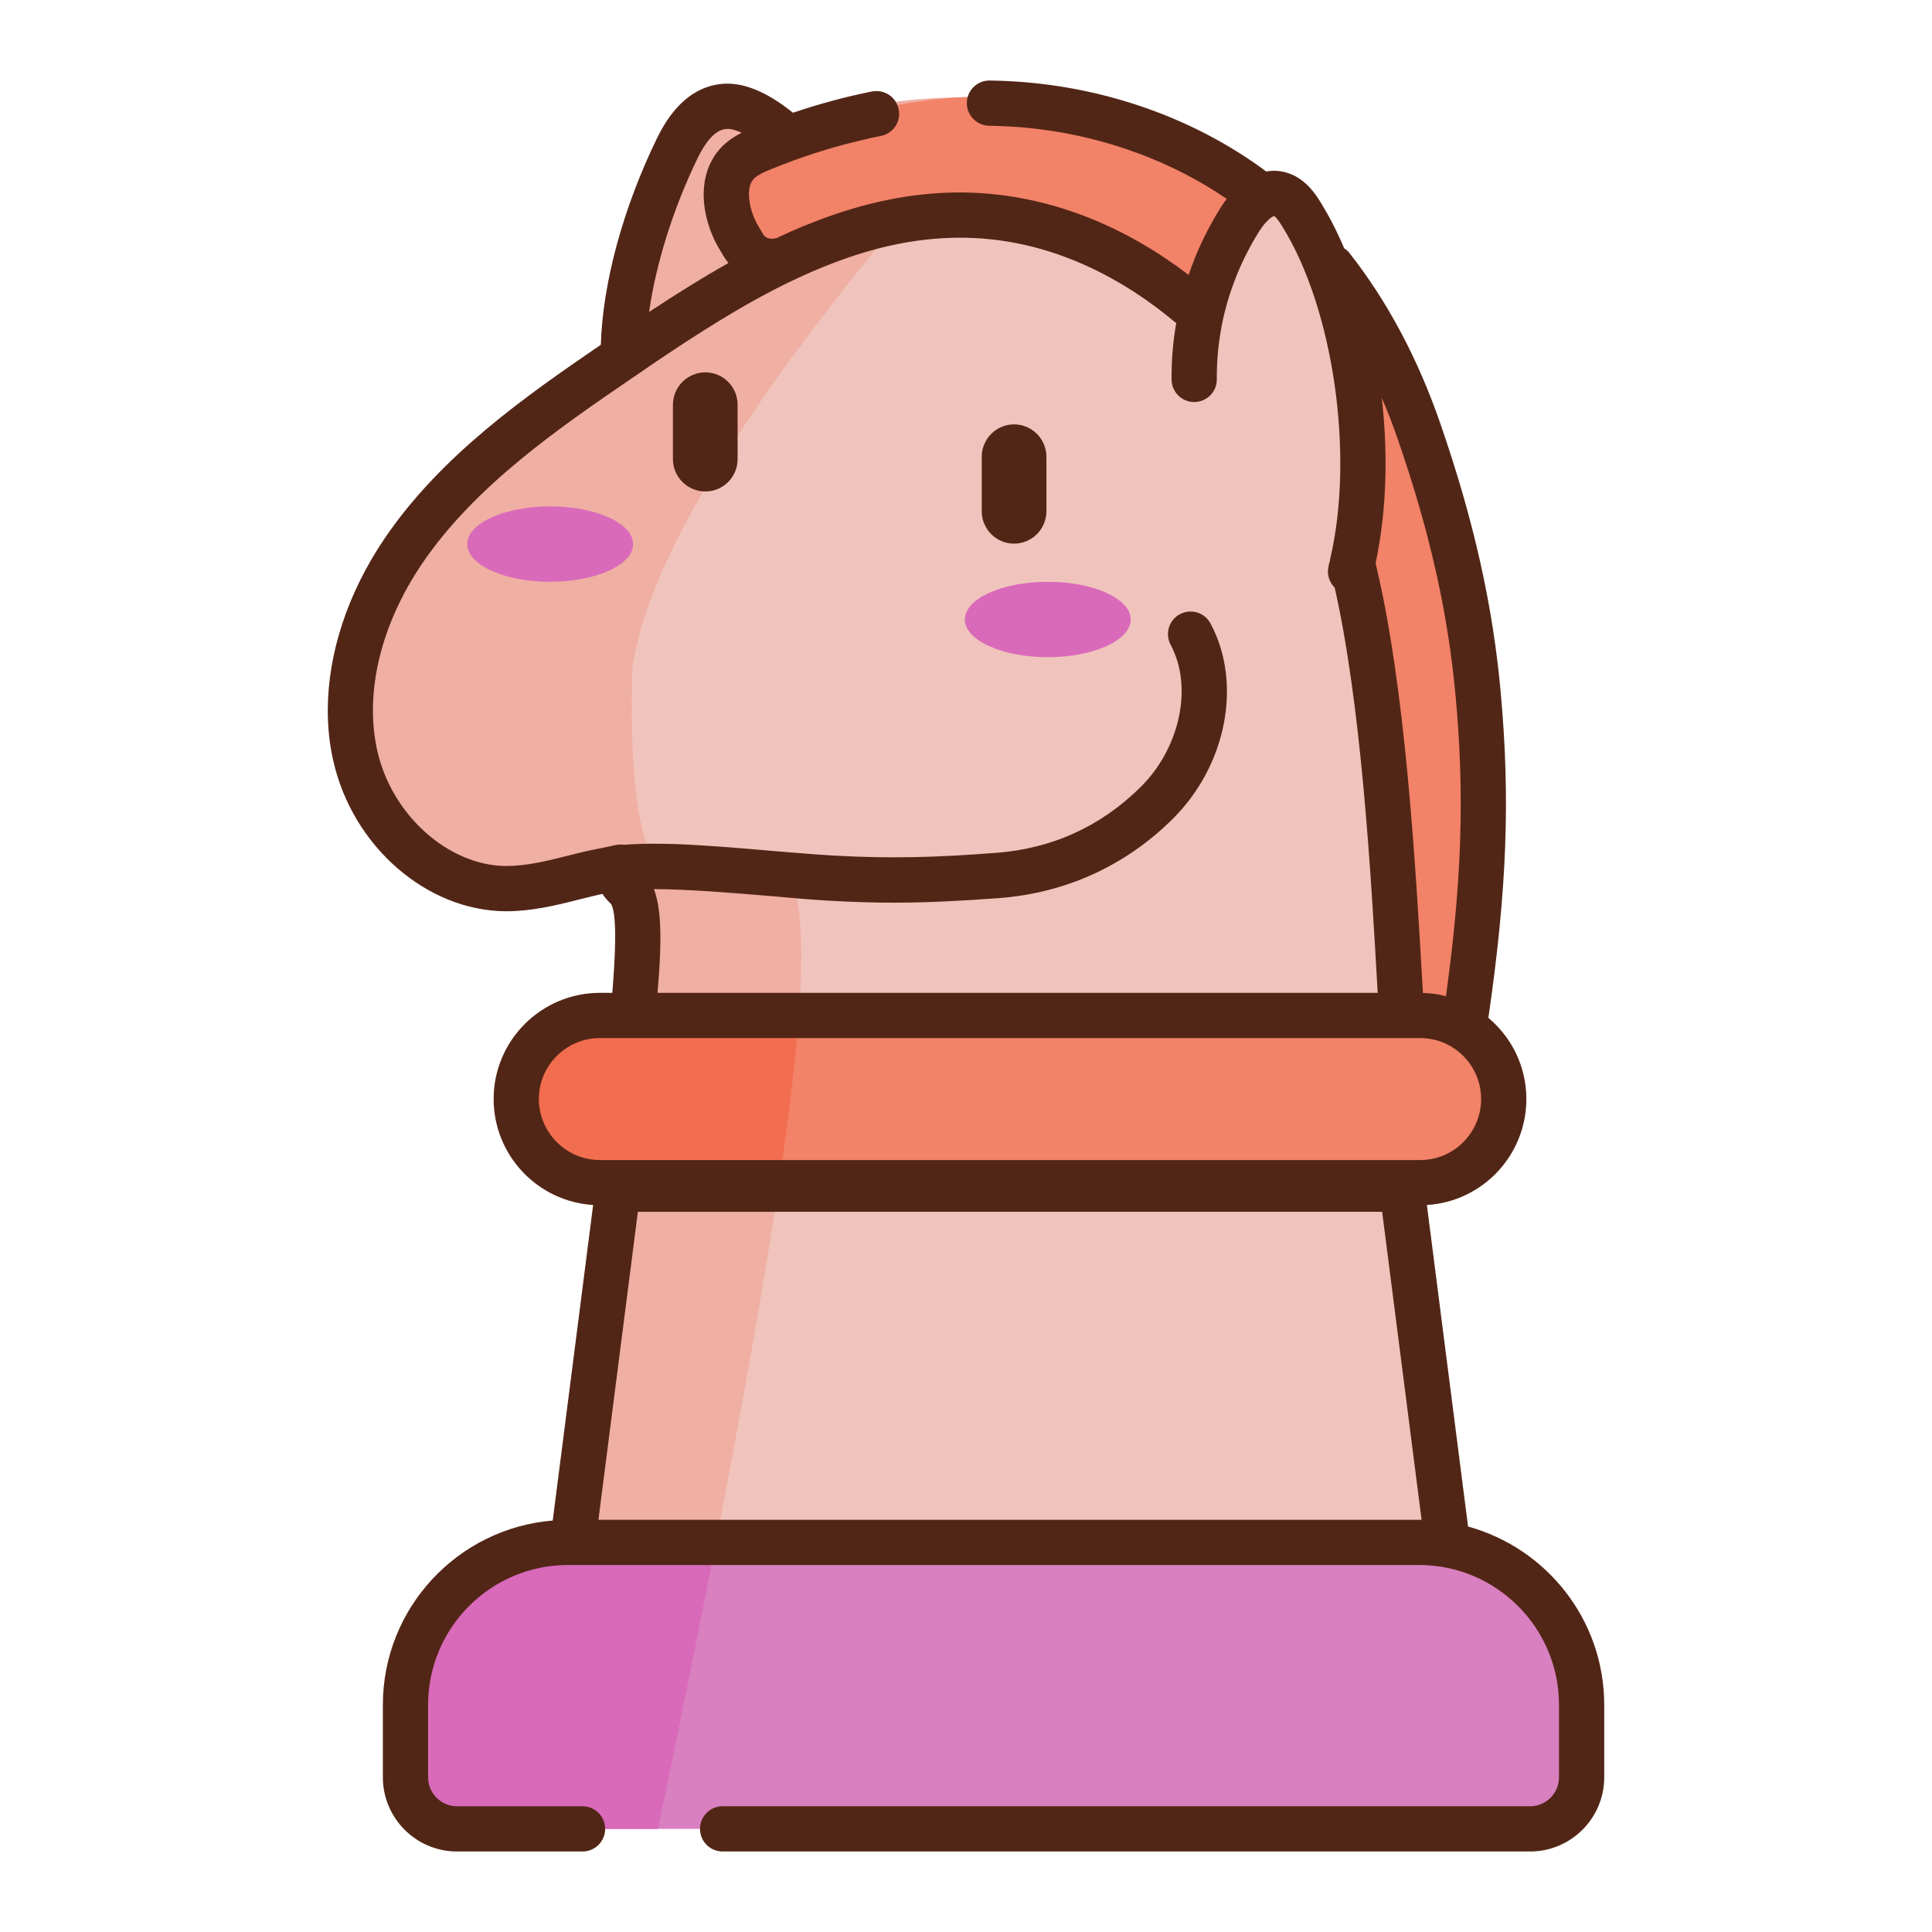 <?xml version="1.0" encoding="utf-8"?>
<!-- Generator: Adobe Illustrator 23.0.3, SVG Export Plug-In . SVG Version: 6.00 Build 0)  -->
<svg version="1.1" id="Layer_1" xmlns="http://www.w3.org/2000/svg" xmlns:xlink="http://www.w3.org/1999/xlink" x="0px" y="0px"
	 viewBox="0 0 1200 1200" enable-background="new 0 0 1200 1200" xml:space="preserve">
<g>
	<g>
		<path fill="#D980C0" d="M448.835,1135.952h501.51c17.686,0,32.024-14.338,32.024-32.024v-45.015
			c0-55.729-45.177-100.906-100.906-100.906H352.762c-55.729,0-100.906,45.177-100.906,100.906v45.015
			c0,17.687,14.338,32.024,32.024,32.024h77.946H448.835z"/>
		<polygon fill="#F0C4BC" points="355.731,958.006 898.934,958.006 870.837,738.618 383.828,738.618 		"/>
		<g>
			<path fill="#F28268" d="M934.006,682.601c0,27.909-22.196,50.855-49.825,51.885c-0.656,0.094-1.405,0.094-2.06,0.094H372.635
				c-0.749,0-1.405,0-2.154-0.094c-13.486-0.468-25.568-6.181-34.559-15.172c-9.459-9.459-15.266-22.383-15.266-36.713
				c0-28.471,23.414-51.885,51.979-51.885h509.486c0.843,0,1.686,0,2.528,0.093c3.934,0.188,7.774,0.843,11.426,1.873
				c4.777,1.311,9.272,3.278,13.299,5.9c3.465,2.061,6.556,4.589,9.366,7.399c0.562,0.468,1.03,1.03,1.405,1.592
				C928.855,656.752,934.006,669.115,934.006,682.601z"/>
		</g>
		<path fill="#F0C4BC" d="M918.178,431.417c-5.151-57.223-17.982-109.296-36.807-163.523c-8.242-23.788-18.637-47.015-31.562-68.649
			c-6.743-11.613-14.33-22.758-22.664-33.341l2.248,13.111l0.094,0.188l0.041,0.239c-0.049-0.139-0.086-0.287-0.135-0.426
			c-2.903-8.71-6.182-17.045-9.834-24.912c-3.371-7.399-7.117-14.423-11.144-20.885c-3.185-5.245-7.118-10.583-13.018-12.363
			c-0.094-0.094-0.281-0.187-0.375-0.187c-6.602-1.78-12.774,1.637-17.855,6.707c0.202-2.659-0.047-5.32-0.937-7.946
			c-0.151-0.445-0.46-0.795-0.641-1.223l5.873,1.976c-2.493-1.926-5.139-3.633-7.702-5.461c-3.522-5.186-9.21-8.97-14.774-12.169
			c-36.581-21.033-77.517-34.263-119.383-39.294c-40.458-4.861-86.472-3.793-125.301,9.914c-9.44,3.332-19.411,2.114-28.93,5.89
			c-0.839,0.333-1.61,0.813-2.431,1.19c-1.957-1.555-4.003-3.101-6.159-4.538c-8.71-5.9-18.544-10.677-27.722-9.553
			c-13.58,1.592-22.571,13.955-28.284,25.662c-16.296,33.529-29.689,74.831-32.873,112.2c-0.374,3.84-0.656,7.773-0.749,11.519
			c0,0,2.154,4.589-1.311,6.93c-2.248,1.499-4.402,2.997-6.649,4.589c-0.094,0-0.094,0-0.094,0
			c-47.858,32.779-95.997,67.245-128.496,115.103c-25.193,37.181-39.804,83.634-29.876,127.465
			c9.927,43.737,48.794,82.136,93.656,82.323c17.982,0.188,35.308-5.525,52.915-9.552c3.091-0.749,6.275-1.405,9.366-1.967
			c0.937-0.188,1.873-0.374,2.903-0.562c0.468-0.094,0.937-0.188,1.499-0.281c1.405-0.187,2.903-0.468,4.495-0.562
			c-1.218,1.311-3.84,5.245,4.308,13.018c0.187,0.188,0.468,0.468,0.562,0.656c7.492,8.71,6.181,38.118,3.933,63.967
			c-0.468,4.87-0.937,9.646-1.311,14.048c-0.468,4.402-0.843,8.522-1.218,12.175h444.583c10.77,0,25.287-3.465,34.84,0
			c-0.188-3.933,38.118-4.308,38.118-4.308c0.749-5.057,1.498-10.021,2.154-14.891C921.643,551.858,924.079,496.789,918.178,431.417
			z"/>
		<path fill="#F0AFA3" d="M483.336,738.607c-8.523,56.662-21.073,128.496-38.68,219.435h-88.879l28.097-219.435H483.336z"/>
		<path fill="#D96ABA" d="M444.656,958.042c-10.209,52.728-22.103,111.732-35.964,177.946H283.849
			c-17.701,0-32.031-14.329-32.031-32.03v-45.048c0-55.725,45.236-100.867,100.961-100.867H444.656z"/>
		<path fill="#F26D4F" d="M495.136,642.892c-2.154,24.818-5.807,54.976-11.239,91.689H372.635c-0.749,0-1.405,0-2.154-0.094
			c-13.486-0.468-25.568-6.181-34.559-15.172c-9.459-9.459-15.266-22.383-15.266-36.713c0-28.471,23.414-51.885,51.979-51.885
			h20.417c-0.468,4.402-0.843,8.522-1.218,12.175H495.136z"/>
		<path fill="#F0AFA3" d="M496.166,630.716H393.051c0.374-4.402,0.843-9.179,1.311-14.048c2.248-25.849,3.559-55.257-3.933-63.967
			c-0.094-0.188-0.375-0.468-0.562-0.656c-8.149-7.774-5.526-11.707-4.308-13.018c-1.592,0.094-3.091,0.375-4.495,0.562
			c-0.562,0.094-1.031,0.188-1.499,0.281c-1.03,0.188-1.966,0.374-2.903,0.562c-3.091,0.562-6.275,1.218-9.366,1.967
			c-17.607,4.027-34.933,9.74-52.915,9.552c-44.861-0.187-83.728-38.586-93.656-82.323c-9.928-43.831,4.683-90.284,29.876-127.465
			c32.499-47.858,80.638-82.324,128.496-115.103c0,0,0,0,0.094,0c2.248-1.592,4.402-3.09,6.649-4.589
			c3.466-2.341,1.311-6.93,1.311-6.93c0.094-3.746,0.375-7.68,0.749-11.519c3.184-37.369,16.577-78.671,32.873-112.2
			c5.713-11.707,14.704-24.07,28.284-25.662c9.179-1.124,19.012,3.653,27.722,9.553c2.154,1.404,4.215,2.997,6.182,4.495
			c0.843-0.374,1.592-0.843,2.435-1.124c9.459-3.84,19.48-2.622,28.94-5.9c34.091-11.988,73.894-14.329,110.513-11.426
			c-71.553,77.921-218.03,248.468-232.078,353.643C384.81,701.145,513.305,399.293,496.166,630.716z"/>
		<path fill="#F28268" d="M504.907,76.579c-13.539,3.18-27.442,7.037-38.152,15.908c-9.356,7.75-15.72,19.483-15.543,31.63
			s7.56,24.282,18.876,28.701c12.924,5.046,27.282-0.21,40.522-4.355c77.777-24.354,167.192-7.564,230.836,43.344
			c11.739-18.876,23.477-37.752,35.216-56.628c2.729-4.389,5.572-9.344,4.56-14.412c-1.177-5.894-7.019-9.486-12.357-12.249
			c-40.233-20.83-84.881-36.521-129.34-45.531C596.944,54.357,546.362,66.844,504.907,76.579z"/>
		<path fill="#F28268" d="M844.705,353.745c2.792,50.037,13.359,99.445,15.202,149.525c0.996,27.055-0.562,54.147,0.061,81.213
			c0.244,10.574,0.909,21.492,5.639,30.953c4.73,9.46,14.545,17.145,25.08,16.209c8.565-0.761,15.88-7.034,20.069-14.543
			s5.754-16.166,7.019-24.671c4-26.9,5.637-54.107,6.17-81.297c1.929-98.483-9.599-217.671-71.659-298.837
			c-3.614,19.777-3.215,41.561-5.435,61.758C843.946,300.498,843.223,327.183,844.705,353.745z"/>
		<path fill="#522616" d="M911.841,948.163l-25.578-199.724c34.456-2.07,61.791-30.818,61.791-65.838
			c0-20.229-9.178-38.305-23.601-50.387c11.52-79.045,13.674-136.362,7.68-202.015c-4.87-54.133-16.764-107.142-37.462-166.988
			c-13.955-40.459-32.967-76.141-56.474-106.018c-0.937-1.218-2.061-2.248-3.278-2.903c-4.308-10.209-9.178-19.762-14.516-28.378
			c-2.81-4.589-9.459-15.453-21.728-18.825c-4.027-1.124-8.054-1.311-12.081-0.562c-0.027,0.005-0.054,0.021-0.081,0.025
			C743.243,74.276,688.318,54.4,631.152,50.659c-5.451-0.361-10.907-0.576-16.367-0.659c-0.073,0-0.142,0-0.215,0
			c-7.66,0-13.929,6.151-14.044,13.838c-0.114,7.76,6.082,14.14,13.838,14.259c4.985,0.073,9.965,0.27,14.949,0.594
			c48.422,3.173,94.917,19.063,132.611,44.838c-1.206,1.581-2.411,3.338-3.617,5.193c-8.335,13.299-15.078,27.348-20.042,42.051
			c-44.393-33.997-94.03-51.604-143.949-51.229c-28.471,0.281-57.036,6.088-87.38,17.795c-2.248,0.843-4.402,1.686-6.65,2.622
			c-5.994,2.435-11.988,5.057-17.982,7.96c-6.368,1.311-7.774-1.217-9.834-5.057c-0.468-0.749-0.843-1.405-1.124-1.873
			c-5.619-8.897-8.522-23.133-3.746-29.22c2.154-2.81,7.024-4.963,11.707-6.837c17.888-7.305,36.151-13.206,54.414-17.514
			c4.495-1.124,8.991-2.154,13.486-2.997c7.586-1.499,12.549-8.897,10.958-16.577c-1.498-7.586-8.804-12.456-16.483-11.051
			c-16.39,3.278-32.779,7.68-49.075,13.206h-0.094c-16.858-13.486-31.656-19.387-45.048-17.795
			c-16.202,1.873-29.408,13.205-39.335,33.529c-20.979,43.081-33.81,89.815-34.933,128.401
			c-47.015,32.124-99.368,68.837-134.209,120.16c-23.133,34.091-35.402,71.74-35.402,107.048c0,10.677,1.124,21.26,3.465,31.375
			c11.988,53.009,58.067,93.094,107.236,93.281c15.921,0,30.719-3.559,45.048-7.211c5.057-1.218,9.927-2.529,14.891-3.559
			c1.311,2.06,3.091,4.214,5.338,6.275c4.027,6.743,2.435,34.653,0.749,55.163h-7.68c-36.432,0-66.027,29.595-66.027,65.933
			c0,35.024,27.341,63.679,61.802,65.839l-25.101,195.996c-58.971,4.834-105.5,54.281-105.5,114.478v45.012
			c0,25.403,20.67,46.073,46.073,46.073h77.943c7.76,0,14.048-6.288,14.048-14.048s-6.288-14.048-14.048-14.048h-77.943
			c-9.914,0-17.977-8.062-17.977-17.977v-45.012c0-47.893,38.962-86.86,86.855-86.86h2.972h525.733
			c47.889,0,86.851,38.967,86.851,86.86v45.012c0,9.914-8.067,17.977-17.972,17.977h-501.51c-7.76,0-14.048,6.288-14.048,14.048
			S441.075,1150,448.835,1150h501.51c25.399,0,46.069-20.67,46.069-46.073v-45.012
			C996.414,1006.057,960.508,961.535,911.841,948.163z M868.073,272.484c19.949,57.504,31.374,108.453,36.057,160.245
			c4.87,53.103,4.215,100.773-2.716,160.057c-1.031,8.429-2.061,17.045-3.278,25.943c-4.589-1.218-9.366-1.873-14.329-1.967
			c-4.589-80.544-10.864-190.121-29.408-266.918c0.936-4.308,1.779-8.71,2.435-13.205c4.589-28.097,4.87-59.097,1.405-89.535
			C861.797,255.345,865.076,263.774,868.073,272.484z M433.417,98.004c3.746-7.68,9.741-17.045,17.327-17.889
			c1.498-0.187,4.683-0.094,9.927,2.341c-5.526,2.81-10.958,6.462-15.172,11.988c-10.958,14.142-10.115,33.529-3.84,49.731
			c1.686,4.308,3.746,8.429,6.088,12.081c1.498,2.716,3.09,5.058,4.683,7.118c-16.765,9.459-32.873,19.574-48.045,29.595
			c-0.468,0.281-0.843,0.562-1.218,0.843C407.381,163.843,418.151,129.378,433.417,98.004z M406.163,552.233
			c21.821,0.094,49.825,2.435,73.426,4.402c13.299,1.218,25.568,2.248,35.496,2.81c14.797,0.843,27.909,1.218,40.459,1.218
			c21.259,0,41.114-1.124,64.716-2.81c41.396-3.091,78.764-20.042,107.985-49.075c33.623-33.248,43.55-84.384,23.601-121.565
			c-3.653-6.837-12.175-9.366-19.012-5.713c-6.369,3.372-8.991,11.052-6.369,17.607c0.187,0.469,0.374,0.937,0.655,1.405
			c13.955,26.036,5.9,63.967-18.637,88.317c-24.818,24.538-55.163,38.399-90.284,40.927c-36.432,2.716-63.311,3.746-101.522,1.592
			c-9.74-0.562-21.728-1.592-34.653-2.622c-20.885-1.873-43.363-3.746-63.311-4.495c-11.426-0.281-21.915-0.281-30.812,0.468
			c-0.094,0-0.094,0-0.188,0c-1.966-0.281-4.215-0.188-6.743,0.468l-6.837,1.498c-7.399,1.311-14.61,3.091-21.634,4.87
			c-13.205,3.371-25.38,6.275-38.024,6.368c-35.87-0.187-70.991-31.468-80.075-71.365c-8.148-35.963,1.967-78.39,27.816-116.508
			c32.966-48.607,85.32-84.384,131.492-115.946c3.559-2.341,7.118-4.87,10.489-7.211c27.629-18.638,56.943-37.743,87.849-52.541
			c0.187-0.094,0.374-0.094,0.468-0.187c8.054-3.84,16.203-7.399,24.538-10.583c27.16-10.489,52.541-15.641,77.547-15.922
			c58.815-0.562,105.549,27.441,135.987,53.103c-2.06,11.52-2.996,23.227-2.903,35.027c0.094,7.774,6.369,13.955,14.048,13.955
			h0.094c7.774-0.094,14.048-6.369,13.955-14.142c-0.093-12.55,1.218-25.006,3.84-37.182c4.308-19.387,11.894-37.837,22.477-54.695
			c4.308-6.837,8.242-9.366,9.179-9.459c0.281,0,1.686,0.656,5.151,6.369c31.749,50.949,44.861,141.513,29.876,206.136
			c-0.094,0.374-0.188,0.656-0.188,0.936v0.094c0,0.188-0.094,0.374-0.094,0.562c-0.093,0.562-0.374,1.124-0.468,1.592l-0.374,1.779
			c-1.218,4.964,0.468,9.927,3.84,13.299c16.483,73.332,22.384,175.323,26.692,251.652H408.411
			c1.124-13.206,1.779-24.445,1.779-34.091C410.191,569.559,408.973,559.632,406.163,552.233z M334.704,682.601
			c0-20.885,17.045-37.837,37.93-37.837h5.338h504.148c1.03,0,2.06,0,2.997,0.187c5.994,0.375,11.52,2.248,16.39,5.151
			c0.469,0.281,0.937,0.562,1.405,0.936c0.094,0,0.188,0.094,0.374,0.188c10.021,6.837,16.671,18.356,16.671,31.374
			c0,20.885-16.952,37.93-37.837,37.93H372.635C351.75,720.532,334.704,703.486,334.704,682.601z M371.697,943.958l24.498-191.29
			h462.278l24.502,191.29h-1.509H371.697z"/>
		<path fill="#522616" d="M629.813,263.587c-11.051,0-20.042,9.084-20.042,20.136v33.81c0,11.051,8.991,20.136,20.042,20.136
			c11.145,0,20.136-9.084,20.136-20.136v-33.81C649.949,272.671,640.958,263.587,629.813,263.587z"/>
		<path fill="#522616" d="M438.1,231.275c-11.051,0-20.136,8.991-20.136,20.136v33.81c0,11.051,9.084,20.042,20.136,20.042
			c11.051,0,20.042-8.991,20.042-20.042v-33.81C458.142,240.266,449.151,231.275,438.1,231.275z"/>
		<g>
			<g>
				<ellipse fill="#D96ABA" cx="650.792" cy="384.777" rx="51.511" ry="23.414"/>
			</g>
			<g>
				<ellipse fill="#D96ABA" cx="341.728" cy="337.949" rx="51.511" ry="23.414"/>
			</g>
		</g>
	</g>
</g>
</svg>

